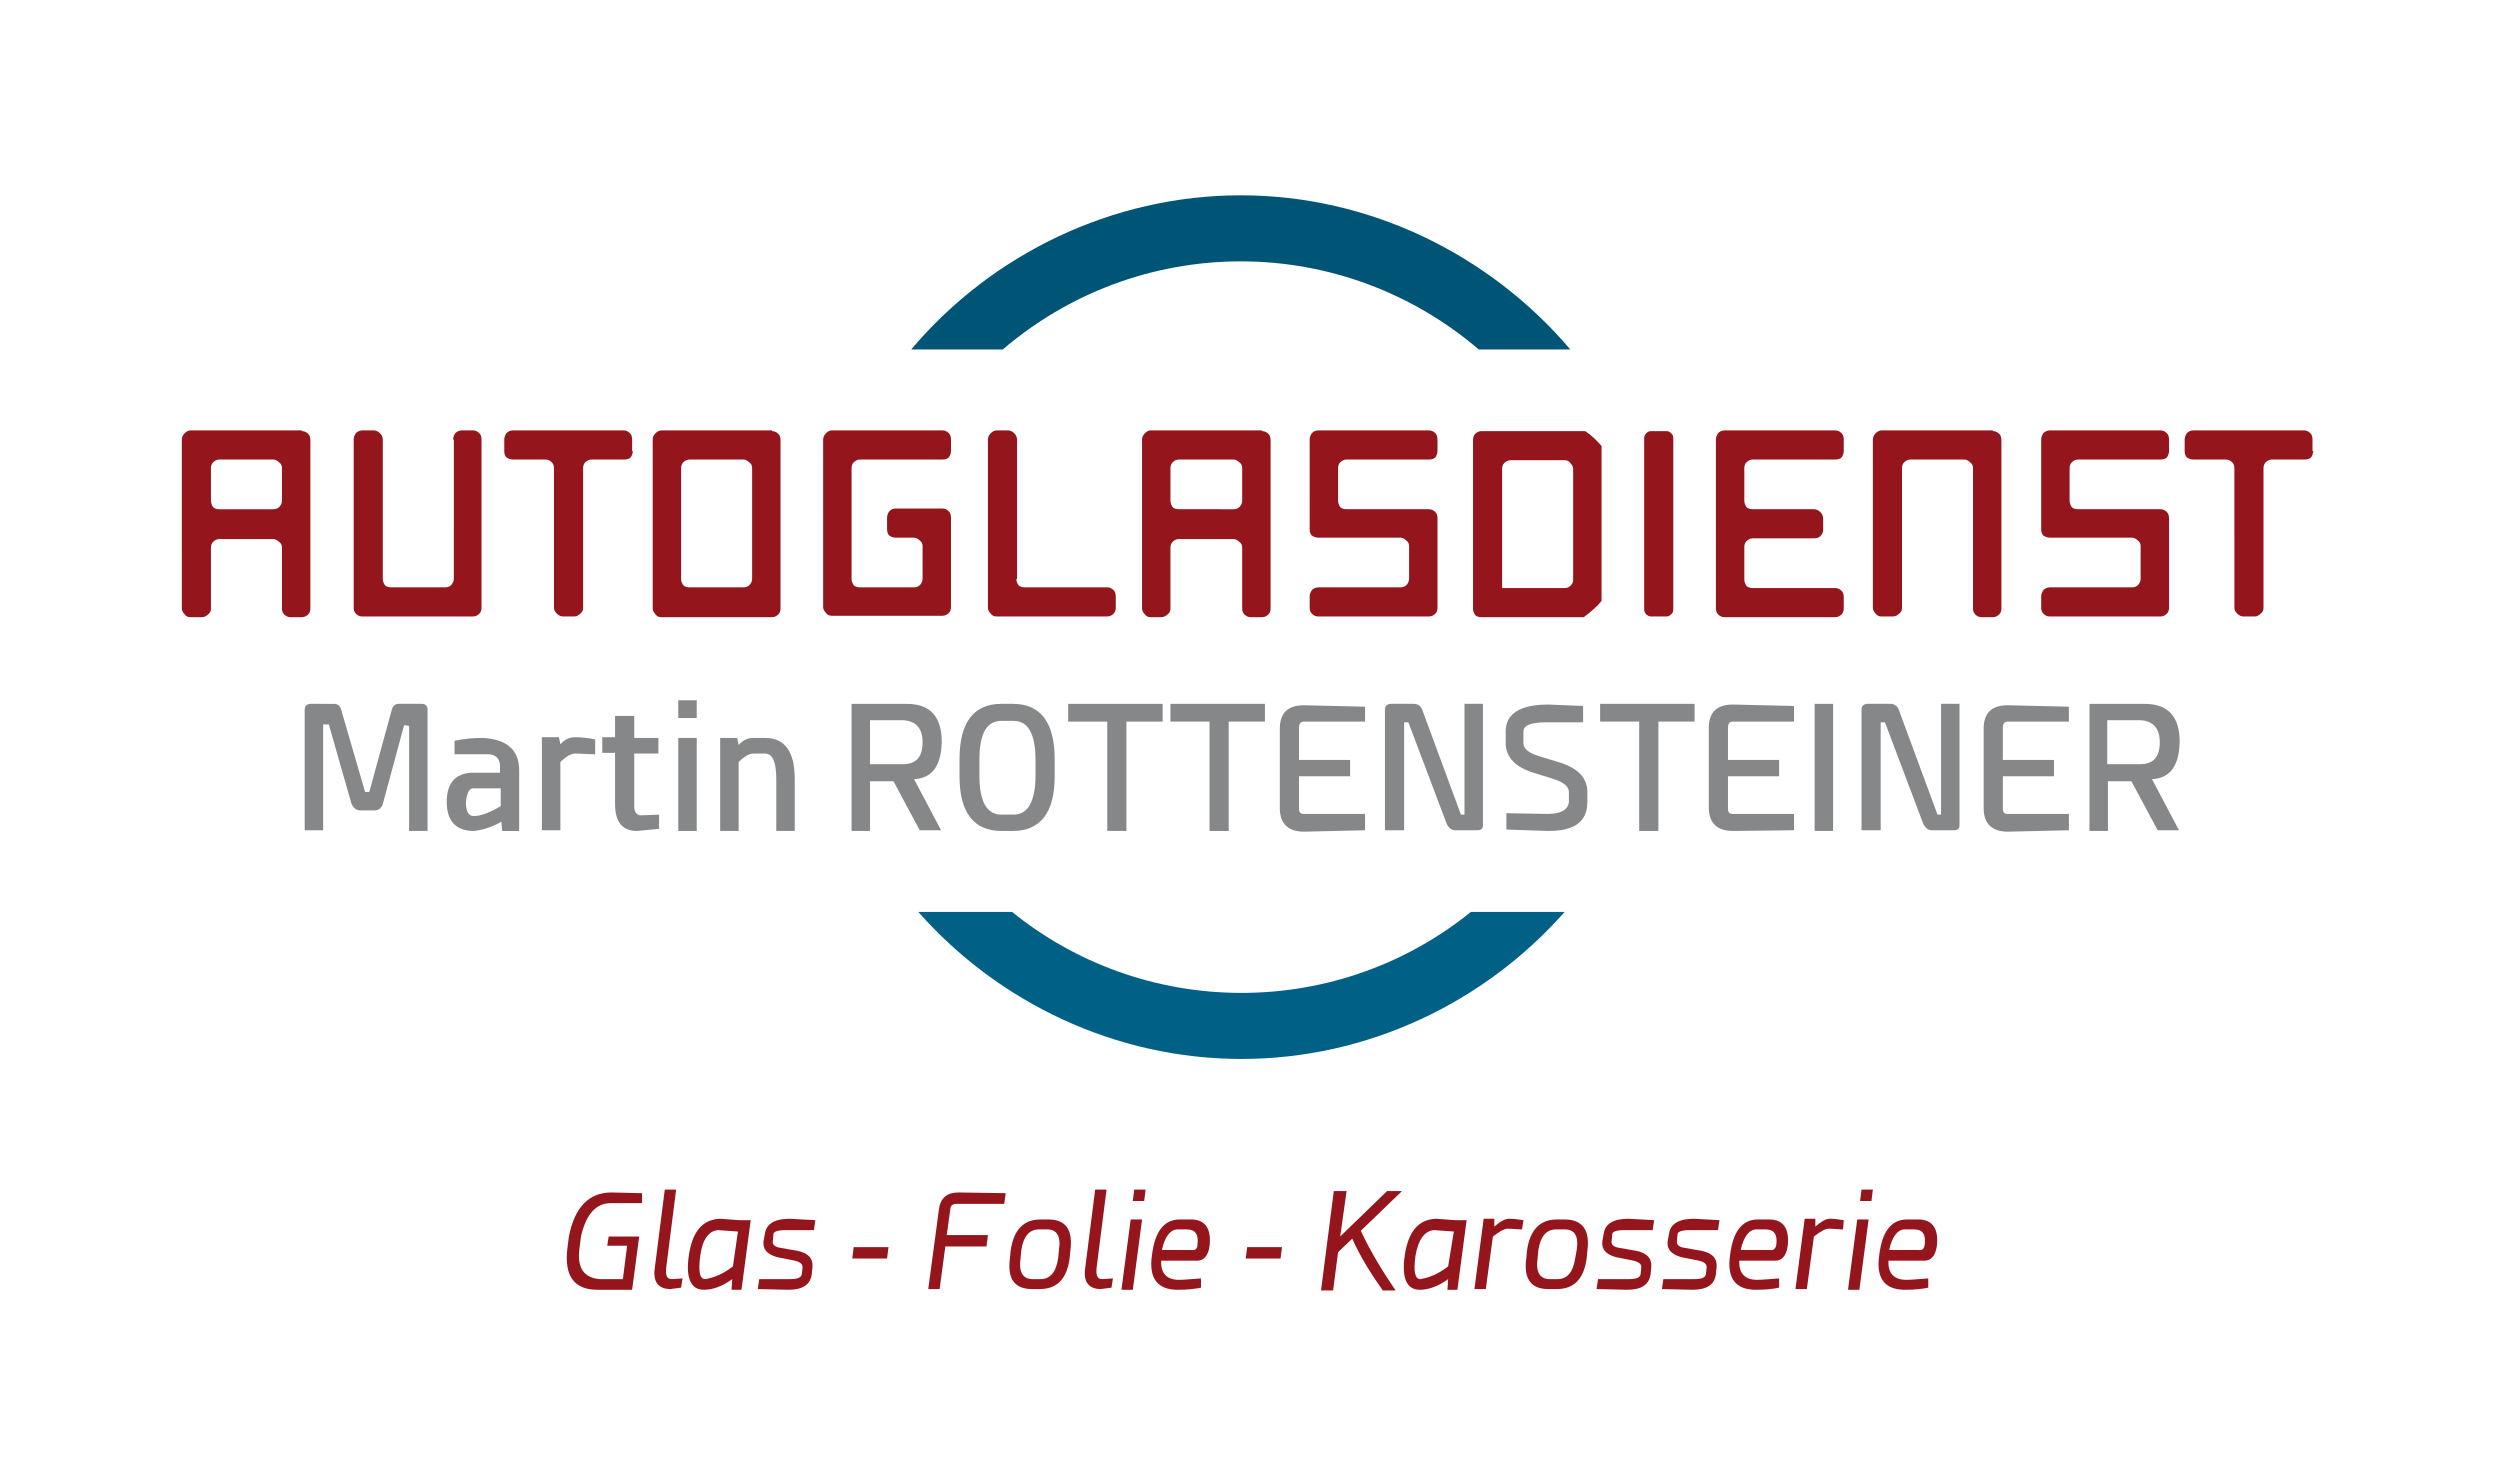 <?xml version="1.0" encoding="utf-8"?>
<!-- Generator: Adobe Illustrator 23.1.1, SVG Export Plug-In . SVG Version: 6.00 Build 0)  -->
<svg version="1.1" id="Ebene_1" xmlns="http://www.w3.org/2000/svg" xmlns:xlink="http://www.w3.org/1999/xlink" x="0px" y="0px"
	 viewBox="0 0 352 209" style="enable-background:new 0 0 352 209;" xml:space="preserve">
<style type="text/css">
	.st0{fill:#94151C;}
	.st1{fill:#005476;}
	.st2{fill:#868789;}
	.st3{fill:#006085;}
	.st4{opacity:0.4;fill:#FF0000;}
</style>
<g>
	<path class="st0" d="M225.5,84.6V62.8c-0.7-0.8-1.4-1.5-2.3-2.1h-14.6c-0.3,0-0.6,0.1-0.9,0.4c-0.2,0.2-0.3,0.5-0.3,0.9v23.7
		c0,0.3,0.1,0.6,0.3,0.9c0.2,0.2,0.5,0.3,0.9,0.3h1.5h0.1H223C223.9,86.2,224.8,85.5,225.5,84.6z M221.1,82.5
		c-0.2,0.2-0.5,0.3-0.8,0.3h-8.8V66c0-0.3,0.1-0.6,0.3-0.8c0.2-0.2,0.5-0.4,0.9-0.4h7.6c0.3,0,0.6,0.1,0.8,0.4
		c0.2,0.2,0.4,0.5,0.4,0.8v15.6C221.5,82,221.4,82.2,221.1,82.5z"/>
	<path class="st1" d="M141.2,49.2c9.1-7.8,20.9-12.4,33.5-12.4s24.4,4.6,33.5,12.4h12.9c-11.4-13.4-28.3-21.7-46.4-21.7
		s-35.1,8.3-46.4,21.7H141.2z"/>
	<g>
		<path class="st2" d="M42.9,116.9V99.9c0-0.5,0.3-0.8,0.9-0.8H47c0.5,0,0.8,0.2,1,0.7l3.4,11.7H52l3.2-11.7c0.2-0.5,0.5-0.7,1-0.7
			h3.2c0.5,0,0.8,0.3,0.8,0.8v17.1h-2.6v-14.8l-0.7-0.1l-3,11.1c-0.2,0.6-0.6,0.9-1.1,0.9h-2.1c-0.5,0-0.9-0.3-1.2-0.9L46.3,102
			h-0.8v14.9H42.9z"/>
		<path class="st2" d="M68,103.9c3.4,0.2,5.1,1.7,5.1,4.6v8.5h-2.4l-0.1-1.3c-1.4,0.8-2.8,1.2-3.9,1.3c-2.5,0-3.8-1.4-3.8-4.1
			c0-2.6,1.2-4,3.5-4.1h4v-0.9c0-1-0.5-1.6-1.5-1.7c-0.5,0-1.1,0-1.6,0h-3.3v-1.9C65.4,104,66.7,103.9,68,103.9z M70.5,111h-4
			c-0.5,0.1-0.8,0.8-0.9,2c0,1.3,0.4,1.9,1.1,1.9c1,0,2.3-0.5,3.8-1.4V111z"/>
		<path class="st2" d="M83.8,106.2c-1,0-2-0.1-2.8-0.1c-0.6,0-1.3,0.4-2.1,1.2v9.6h-2.6v-13.1h2.4l0.2,1c0.6-0.7,1.3-1,2.1-1
			c0.8,0,1.8,0.1,2.8,0.3V106.2z"/>
		<path class="st2" d="M89.3,100.9v3h3.4v2.2h-3.4v7.4c0,0.8,0.3,1.2,0.8,1.3l2.7-0.1v2l-3.1,0.3c-2.1,0-3.1-1.3-3.1-3.8V106h-1.8
			v-2.2h1.8v-3H89.3z"/>
		<path class="st2" d="M98.1,98.6v2.5h-2.6v-2.5H98.1z M98.1,103.9v13.1h-2.6v-13.1H98.1z"/>
		<path class="st2" d="M104,117h-2.6v-13.1h2.4l0.2,1c0.6-0.7,1.3-1,2.1-1h1.6c2.8,0,4.2,1.9,4.2,5.8v7.3h-2.6v-7.3
			c0-2.4-0.5-3.6-1.6-3.6h-1.6c-0.6,0-1.3,0.4-2.1,1.2V117z"/>
		<path class="st2" d="M125.8,110h-3.3v7h-2.6V99.1h7.7c3.4,0,5,1.8,5,5.4c-0.1,3.4-1.4,5.1-3.9,5.2l3.8,7.2h-3L125.8,110z
			 M127.1,107.6c1.9,0,2.8-1,2.8-3.1c0-2-1-3.1-3-3.1h-4.4v6.2H127.1z"/>
		<path class="st2" d="M148.5,106.9v2.4c0,5.1-2,7.7-5.9,7.7H141c-3.9,0-5.9-2.6-5.9-7.7v-2.4c0-5.2,2-7.8,5.9-7.8h1.6
			C146.5,99.1,148.5,101.7,148.5,106.9z M141,101.5c-2.1,0-3.1,1.8-3.1,5.5v2.2c0,3.6,1,5.5,3.1,5.5h1.7c2,0,3.1-1.8,3.1-5.5v-2.2
			c0-3.6-1-5.5-3.1-5.5H141z"/>
		<path class="st2" d="M163.7,99.1v2.5h-5.1V117h-2.7v-15.4h-5.5v-2.5H163.7z"/>
		<path class="st2" d="M178.1,99.1v2.5h-5.1V117h-2.7v-15.4h-5.5v-2.5H178.1z"/>
		<path class="st2" d="M192.2,101.6h-8.6c-0.5,0-0.7,0.3-0.7,0.9v4.5h7.2v2.3h-7.2v4.5c0,0.6,0.2,0.8,0.7,0.8h8.6v2.3l-8.6,0.2
			c-2.2,0-3.4-1.1-3.4-3.3v-11.2c0-2.2,1.1-3.3,3.4-3.3l8.6,0.2V101.6z"/>
		<path class="st2" d="M195,116.9V99.9c0-0.5,0.3-0.8,0.9-0.8h3.2c0.5,0,0.9,0.3,1.1,0.7l5.5,14.9h0.5l0-15.6h2.6l0,17.1
			c0,0.5-0.3,0.7-0.8,0.7h-3.1c-0.5,0-0.9-0.3-1.2-0.9l-5.4-14.3h-0.6v15.2H195z"/>
		<path class="st2" d="M222.9,99.4v2.3l-5.1,0c-2.2,0-3.3,0.4-3.3,1.3v1.8c0.1,0.7,0.9,1.3,2.3,1.7l2.3,0.7c2.9,0.8,4.4,2.2,4.4,4.3
			v1.4c0,2.8-1.8,4.1-5.5,4.1l-5.9-0.2v-2.3l5.8,0.1c1.9,0,2.9-0.6,3-1.7v-1.4c0-0.8-0.8-1.4-2.4-1.9l-2.6-0.8
			c-2.5-0.8-3.8-2.1-3.9-4v-1.8c0-2.5,2-3.8,6-3.8L222.9,99.4z"/>
		<path class="st2" d="M238.6,99.1v2.5h-5.1V117h-2.7v-15.4h-5.5v-2.5H238.6z"/>
		<path class="st2" d="M252.6,101.6H244c-0.5,0-0.7,0.3-0.7,0.9v4.5h7.2v2.3h-7.2v4.5c0,0.6,0.2,0.8,0.7,0.8h8.6v2.3L244,117
			c-2.2,0-3.4-1.1-3.4-3.3v-11.2c0-2.2,1.1-3.3,3.4-3.3l8.6,0.2V101.6z"/>
		<path class="st2" d="M258.1,99.1V117h-2.6V99.1H258.1z"/>
		<path class="st2" d="M262.1,116.9V99.9c0-0.5,0.3-0.8,0.9-0.8h3.2c0.5,0,0.9,0.3,1.1,0.7l5.5,14.9h0.5l0-15.6h2.6l0,17.1
			c0,0.5-0.3,0.7-0.8,0.7h-3.1c-0.5,0-0.9-0.3-1.2-0.9l-5.4-14.3h-0.6v15.2H262.1z"/>
		<path class="st2" d="M291.3,101.6h-8.6c-0.5,0-0.7,0.3-0.7,0.9v4.5h7.2v2.3h-7.2v4.5c0,0.6,0.2,0.8,0.7,0.8h8.6v2.3l-8.6,0.2
			c-2.2,0-3.4-1.1-3.4-3.3v-11.2c0-2.2,1.1-3.3,3.4-3.3l8.6,0.2V101.6z"/>
		<path class="st2" d="M300.1,110h-3.3v7h-2.6V99.1h7.7c3.4,0,5,1.8,5,5.4c-0.1,3.4-1.4,5.1-3.9,5.2l3.8,7.2h-3L300.1,110z
			 M301.3,107.6c1.9,0,2.8-1,2.8-3.1c0-2-1-3.1-3-3.1h-4.4v6.2H301.3z"/>
	</g>
	<path class="st0" d="M42.5,60.7c0.3,0,0.6,0.1,0.9,0.4c0.2,0.2,0.3,0.5,0.3,0.9v23.7c0,0.3-0.1,0.6-0.3,0.8
		c-0.2,0.2-0.5,0.4-0.9,0.4h-1.6c-0.3,0-0.6-0.1-0.9-0.4c-0.2-0.2-0.3-0.5-0.3-0.8v-8.6c0-0.3-0.1-0.6-0.4-0.8
		c-0.2-0.2-0.5-0.4-0.8-0.4h-7.6c-0.3,0-0.6,0.1-0.9,0.4c-0.2,0.2-0.3,0.5-0.3,0.8v8.6c0,0.3-0.1,0.6-0.4,0.8
		c-0.2,0.2-0.5,0.4-0.9,0.4h-1.6c-0.3,0-0.6-0.1-0.8-0.4c-0.2-0.2-0.4-0.5-0.4-0.8V61.9c0-0.3,0.1-0.6,0.4-0.9
		c0.2-0.2,0.5-0.4,0.8-0.4H42.5z M38.5,71.7c0.3,0,0.6-0.1,0.8-0.3c0.2-0.2,0.4-0.5,0.4-0.9v-4.6c0-0.3-0.1-0.6-0.4-0.8
		c-0.2-0.2-0.5-0.4-0.8-0.4h-7.6c-0.3,0-0.6,0.1-0.9,0.4c-0.2,0.2-0.3,0.5-0.3,0.8v4.6c0,0.3,0.1,0.6,0.3,0.9
		c0.2,0.2,0.5,0.3,0.9,0.3H38.5z"/>
	<path class="st0" d="M63.8,61.9c0-0.3,0.1-0.6,0.3-0.9c0.2-0.2,0.5-0.4,0.9-0.4h1.6c0.3,0,0.6,0.1,0.9,0.4c0.2,0.2,0.3,0.5,0.3,0.9
		v23.7c0,0.3-0.1,0.6-0.3,0.8c-0.2,0.2-0.5,0.4-0.9,0.4H51c-0.3,0-0.6-0.1-0.9-0.4c-0.2-0.2-0.3-0.5-0.3-0.8V61.9
		c0-0.3,0.1-0.6,0.3-0.9c0.2-0.2,0.5-0.4,0.9-0.4h1.6c0.3,0,0.6,0.1,0.9,0.4c0.2,0.2,0.4,0.5,0.4,0.9v19.6c0,0.3,0.1,0.6,0.3,0.9
		c0.2,0.2,0.5,0.3,0.9,0.3h7.6c0.3,0,0.6-0.1,0.8-0.3c0.2-0.2,0.4-0.5,0.4-0.9V61.9z"/>
	<path class="st0" d="M89.1,63.5c0,0.3-0.1,0.6-0.3,0.9c-0.2,0.2-0.5,0.3-0.9,0.3h-4.6c-0.3,0-0.6,0.1-0.9,0.4
		c-0.2,0.2-0.3,0.5-0.3,0.8v19.7c0,0.3-0.1,0.6-0.4,0.8c-0.2,0.2-0.5,0.4-0.8,0.4h-1.6c-0.3,0-0.6-0.1-0.9-0.4
		c-0.2-0.2-0.4-0.5-0.4-0.8V65.9c0-0.3-0.1-0.6-0.3-0.8c-0.2-0.2-0.5-0.4-0.9-0.4h-4.6c-0.3,0-0.6-0.1-0.9-0.3
		c-0.2-0.2-0.3-0.5-0.3-0.9v-1.6c0-0.3,0.1-0.6,0.3-0.9c0.2-0.2,0.5-0.4,0.9-0.4h15.6c0.3,0,0.6,0.1,0.9,0.4
		c0.2,0.2,0.3,0.5,0.3,0.9V63.5z"/>
	<path class="st0" d="M108.7,60.7c0.3,0,0.6,0.1,0.9,0.4c0.2,0.2,0.3,0.5,0.3,0.9v23.7c0,0.3-0.1,0.6-0.3,0.8
		c-0.2,0.2-0.5,0.4-0.9,0.4H93.1c-0.3,0-0.6-0.1-0.8-0.4c-0.2-0.2-0.4-0.5-0.4-0.8V61.9c0-0.3,0.1-0.6,0.4-0.9
		c0.2-0.2,0.5-0.4,0.8-0.4H108.7z M104.7,82.7c0.3,0,0.6-0.1,0.8-0.3c0.2-0.2,0.4-0.5,0.4-0.9V65.9c0-0.3-0.1-0.6-0.4-0.8
		c-0.2-0.2-0.5-0.4-0.8-0.4h-7.6c-0.3,0-0.6,0.1-0.9,0.4c-0.2,0.2-0.3,0.5-0.3,0.8v15.6c0,0.3,0.1,0.6,0.3,0.9
		c0.2,0.2,0.5,0.3,0.9,0.3H104.7z"/>
	<path class="st0" d="M119.9,81.5c0,0.3,0.1,0.6,0.3,0.9c0.2,0.2,0.5,0.3,0.9,0.3h7.6c0.3,0,0.6-0.1,0.8-0.3
		c0.2-0.2,0.4-0.5,0.4-0.9v-4.6c0-0.3-0.1-0.6-0.4-0.8c-0.2-0.2-0.5-0.4-0.8-0.4h-2.6c-0.3,0-0.6-0.1-0.9-0.3
		c-0.2-0.2-0.3-0.5-0.3-0.9v-1.6c0-0.3,0.1-0.6,0.3-0.9c0.2-0.2,0.5-0.4,0.9-0.4h6.6c0.3,0,0.6,0.1,0.9,0.4c0.2,0.2,0.3,0.5,0.3,0.9
		v12.6c0,0.3-0.1,0.6-0.3,0.8c-0.2,0.2-0.5,0.4-0.9,0.4h-15.6c-0.3,0-0.6-0.1-0.8-0.4c-0.2-0.2-0.4-0.5-0.4-0.8V61.9
		c0-0.3,0.1-0.6,0.4-0.9c0.2-0.2,0.5-0.4,0.8-0.4h15.6c0.3,0,0.6,0.1,0.9,0.4c0.2,0.2,0.3,0.5,0.3,0.9v1.6c0,0.3-0.1,0.6-0.3,0.9
		c-0.2,0.2-0.5,0.3-0.9,0.3h-11.6c-0.3,0-0.6,0.1-0.9,0.4c-0.2,0.2-0.3,0.5-0.3,0.8V81.5z"/>
	<path class="st0" d="M143.1,81.5c0,0.3,0.1,0.6,0.3,0.9c0.2,0.2,0.5,0.3,0.9,0.3h11.6c0.3,0,0.6,0.1,0.9,0.4
		c0.2,0.2,0.3,0.5,0.3,0.9v1.6c0,0.3-0.1,0.6-0.3,0.8c-0.2,0.2-0.5,0.4-0.9,0.4h-15.6c-0.3,0-0.6-0.1-0.8-0.4
		c-0.2-0.2-0.4-0.5-0.4-0.8V61.9c0-0.3,0.1-0.6,0.4-0.9c0.2-0.2,0.5-0.4,0.8-0.4h1.6c0.3,0,0.6,0.1,0.9,0.4c0.2,0.2,0.4,0.5,0.4,0.9
		V81.5z"/>
	<path class="st0" d="M177.7,60.7c0.3,0,0.6,0.1,0.9,0.4c0.2,0.2,0.3,0.5,0.3,0.9v23.7c0,0.3-0.1,0.6-0.3,0.8
		c-0.2,0.2-0.5,0.4-0.9,0.4h-1.6c-0.3,0-0.6-0.1-0.9-0.4c-0.2-0.2-0.3-0.5-0.3-0.8v-8.6c0-0.3-0.1-0.6-0.4-0.8
		c-0.2-0.2-0.5-0.4-0.8-0.4H166c-0.3,0-0.6,0.1-0.9,0.4c-0.2,0.2-0.3,0.5-0.3,0.8v8.6c0,0.3-0.1,0.6-0.4,0.8
		c-0.2,0.2-0.5,0.4-0.9,0.4H162c-0.3,0-0.6-0.1-0.8-0.4c-0.2-0.2-0.4-0.5-0.4-0.8V61.9c0-0.3,0.1-0.6,0.4-0.9
		c0.2-0.2,0.5-0.4,0.8-0.4H177.7z M173.7,71.7c0.3,0,0.6-0.1,0.8-0.3c0.2-0.2,0.4-0.5,0.4-0.9v-4.6c0-0.3-0.1-0.6-0.4-0.8
		c-0.2-0.2-0.5-0.4-0.8-0.4H166c-0.3,0-0.6,0.1-0.9,0.4c-0.2,0.2-0.3,0.5-0.3,0.8v4.6c0,0.3,0.1,0.6,0.3,0.9
		c0.2,0.2,0.5,0.3,0.9,0.3H173.7z"/>
	<path class="st0" d="M202.4,63.5c0,0.3-0.1,0.6-0.3,0.9c-0.2,0.2-0.5,0.3-0.9,0.3h-11.6c-0.3,0-0.6,0.1-0.9,0.4
		c-0.2,0.2-0.3,0.5-0.3,0.8v4.6c0,0.3,0.1,0.6,0.3,0.9c0.2,0.2,0.5,0.3,0.9,0.3h11.6c0.3,0,0.6,0.1,0.9,0.4c0.2,0.2,0.3,0.5,0.3,0.9
		v12.6c0,0.3-0.1,0.6-0.3,0.8c-0.2,0.2-0.5,0.4-0.9,0.4h-15.6c-0.3,0-0.6-0.1-0.9-0.4c-0.2-0.2-0.3-0.5-0.3-0.8v-1.6
		c0-0.3,0.1-0.6,0.3-0.9c0.2-0.2,0.5-0.4,0.9-0.4h11.6c0.3,0,0.6-0.1,0.8-0.3c0.2-0.2,0.4-0.5,0.4-0.9v-4.6c0-0.3-0.1-0.6-0.4-0.8
		c-0.2-0.2-0.5-0.4-0.8-0.4h-11.6c-0.3,0-0.6-0.1-0.9-0.3c-0.2-0.2-0.3-0.5-0.3-0.9V61.9c0-0.3,0.1-0.6,0.3-0.9
		c0.2-0.2,0.5-0.4,0.9-0.4h15.6c0.3,0,0.6,0.1,0.9,0.4c0.2,0.2,0.3,0.5,0.3,0.9V63.5z"/>
	<path class="st0" d="M234.6,60.7c0.3,0,0.5,0.1,0.7,0.3c0.2,0.2,0.3,0.4,0.3,0.7v24.1c0,0.3-0.1,0.5-0.3,0.7s-0.4,0.3-0.7,0.3h-2.1
		c-0.3,0-0.5-0.1-0.7-0.3c-0.2-0.2-0.3-0.4-0.3-0.7V61.7c0-0.3,0.1-0.5,0.3-0.7c0.2-0.2,0.4-0.3,0.7-0.3H234.6z"/>
	<path class="st0" d="M259.6,63.5c0,0.3-0.1,0.6-0.3,0.9c-0.2,0.2-0.5,0.3-0.9,0.3h-11.6c-0.3,0-0.6,0.1-0.9,0.4
		c-0.2,0.2-0.3,0.5-0.3,0.8v4.6c0,0.3,0.1,0.6,0.3,0.9c0.2,0.2,0.5,0.3,0.9,0.3h8.6c0.3,0,0.6,0.1,0.9,0.4c0.2,0.2,0.4,0.5,0.4,0.9
		v1.6c0,0.3-0.1,0.6-0.4,0.9c-0.2,0.2-0.5,0.3-0.9,0.3h-8.6c-0.3,0-0.6,0.1-0.9,0.4c-0.2,0.2-0.3,0.5-0.3,0.8v4.6
		c0,0.3,0.1,0.6,0.3,0.9c0.2,0.2,0.5,0.3,0.9,0.3h11.6c0.3,0,0.6,0.1,0.9,0.4c0.2,0.2,0.3,0.5,0.3,0.9v1.6c0,0.3-0.1,0.6-0.3,0.8
		c-0.2,0.2-0.5,0.4-0.9,0.4h-15.6c-0.3,0-0.6-0.1-0.9-0.4c-0.2-0.2-0.3-0.5-0.3-0.8V61.9c0-0.3,0.1-0.6,0.3-0.9
		c0.2-0.2,0.5-0.4,0.9-0.4h15.6c0.3,0,0.6,0.1,0.9,0.4c0.2,0.2,0.3,0.5,0.3,0.9V63.5z"/>
	<path class="st0" d="M280.6,60.7c0.3,0,0.6,0.1,0.9,0.4c0.2,0.2,0.3,0.5,0.3,0.9v23.7c0,0.3-0.1,0.6-0.3,0.8
		c-0.2,0.2-0.5,0.4-0.9,0.4H279c-0.3,0-0.6-0.1-0.9-0.4c-0.2-0.2-0.3-0.5-0.3-0.8V65.9c0-0.3-0.1-0.6-0.4-0.8
		c-0.2-0.2-0.5-0.4-0.8-0.4H269c-0.3,0-0.6,0.1-0.9,0.4c-0.2,0.2-0.3,0.5-0.3,0.8v19.7c0,0.3-0.1,0.6-0.4,0.8
		c-0.2,0.2-0.5,0.4-0.9,0.4h-1.6c-0.3,0-0.6-0.1-0.8-0.4c-0.2-0.2-0.4-0.5-0.4-0.8V61.9c0-0.3,0.1-0.6,0.4-0.9
		c0.2-0.2,0.5-0.4,0.8-0.4H280.6z"/>
	<path class="st0" d="M305.4,63.5c0,0.3-0.1,0.6-0.3,0.9c-0.2,0.2-0.5,0.3-0.9,0.3h-11.6c-0.3,0-0.6,0.1-0.9,0.4
		c-0.2,0.2-0.3,0.5-0.3,0.8v4.6c0,0.3,0.1,0.6,0.3,0.9c0.2,0.2,0.5,0.3,0.9,0.3h11.6c0.3,0,0.6,0.1,0.9,0.4c0.2,0.2,0.3,0.5,0.3,0.9
		v12.6c0,0.3-0.1,0.6-0.3,0.8c-0.2,0.2-0.5,0.4-0.9,0.4h-15.6c-0.3,0-0.6-0.1-0.9-0.4c-0.2-0.2-0.3-0.5-0.3-0.8v-1.6
		c0-0.3,0.1-0.6,0.3-0.9c0.2-0.2,0.5-0.4,0.9-0.4h11.6c0.3,0,0.6-0.1,0.8-0.3c0.2-0.2,0.4-0.5,0.4-0.9v-4.6c0-0.3-0.1-0.6-0.4-0.8
		c-0.2-0.2-0.5-0.4-0.8-0.4h-11.6c-0.3,0-0.6-0.1-0.9-0.3c-0.2-0.2-0.3-0.5-0.3-0.9V61.9c0-0.3,0.1-0.6,0.3-0.9
		c0.2-0.2,0.5-0.4,0.9-0.4h15.6c0.3,0,0.6,0.1,0.9,0.4c0.2,0.2,0.3,0.5,0.3,0.9V63.5z"/>
	<path class="st0" d="M325.7,63.5c0,0.3-0.1,0.6-0.3,0.9c-0.2,0.2-0.5,0.3-0.9,0.3h-4.6c-0.3,0-0.6,0.1-0.9,0.4
		c-0.2,0.2-0.3,0.5-0.3,0.8v19.7c0,0.3-0.1,0.6-0.4,0.8c-0.2,0.2-0.5,0.4-0.8,0.4h-1.6c-0.3,0-0.6-0.1-0.9-0.4
		c-0.2-0.2-0.4-0.5-0.4-0.8V65.9c0-0.3-0.1-0.6-0.3-0.8c-0.2-0.2-0.5-0.4-0.9-0.4h-4.6c-0.3,0-0.6-0.1-0.9-0.3
		c-0.2-0.2-0.3-0.5-0.3-0.9v-1.6c0-0.3,0.1-0.6,0.3-0.9c0.2-0.2,0.5-0.4,0.9-0.4h15.6c0.3,0,0.6,0.1,0.9,0.4
		c0.2,0.2,0.3,0.5,0.3,0.9V63.5z"/>
	<path class="st3" d="M207.1,128.4c-8.9,7.2-20.2,11.4-32.3,11.4c-12.1,0-23.4-4.2-32.3-11.4h-13.2c11.3,12.8,27.8,20.7,45.5,20.7
		s34.2-7.9,45.5-20.7H207.1z"/>
	<g>
		<path class="st0" d="M90.4,169.4H86c-2.1,0-3.5,1.6-4.2,4.7l-0.2,1.6c-0.4,2.8,0.6,4.2,2.8,4.4h3.3l0.6-4.7h-2.8l0.2-1.3h4.3
			l-1,7.5h-4.9c-3.3,0-4.7-2-4.2-5.9l0.2-1.6c0.8-4.1,2.8-6.2,6-6.2l4.3,0.1L90.4,169.4z"/>
		<path class="st0" d="M95.2,167.5l-1.4,11c-0.1,1.1,0.1,1.6,0.8,1.6l1.5-0.1l-0.2,1.3l-1.5,0.2c-1.7,0-2.5-1-2.2-3l1.4-11H95.2z"/>
		<path class="st0" d="M105.7,171.8l-1.3,9.8h-1.4l0.1-1.5c-1.4,1-2.7,1.5-4,1.5c-1.8,0-2.6-1.6-2.1-4.9c0.5-3.3,1.9-5,4.4-5.1
			l2.7,0.2L105.7,171.8z M103.9,173.4l-2.8-0.2c-1.3,0.1-2.2,1.3-2.5,3.6c-0.3,2.2-0.1,3.3,0.7,3.3c1.2-0.2,2.5-0.7,3.9-1.8
			L103.9,173.4z"/>
		<path class="st0" d="M114.8,171.8l-0.2,1.4l-3.9,0c-1.2,0-1.8,0.2-1.8,0.6l-0.1,1.1c0,0.4,0.4,0.7,1.1,0.8l2.3,0.4
			c1.6,0.3,2.3,1.1,2.2,2.3l-0.1,1c-0.2,1.5-1.3,2.2-3.3,2.2l-4.3-0.1l0.2-1.4l4.3,0c1.1,0,1.6-0.2,1.7-0.7l0.1-1
			c0-0.4-0.3-0.7-1.1-0.9l-2.5-0.5c-1.4-0.4-2-1.1-1.9-2.2l0.2-1.1c0.2-1.4,1.4-2.1,3.5-2.1L114.8,171.8z"/>
		<path class="st0" d="M125.1,175.6l-0.2,1.6H120l0.2-1.6H125.1z"/>
		<path class="st0" d="M141.4,169.5h-6.7c-0.6,0-0.9,0.3-0.9,0.8l-0.5,3.6h5.8l-0.2,1.6h-5.8l-0.8,6h-1.6l1.5-11.2
			c0.2-1.6,1.1-2.4,2.8-2.4l6.6,0.1L141.4,169.5z"/>
		<path class="st0" d="M150.7,176.1l-0.1,1.1c-0.4,2.9-1.8,4.3-4.2,4.3h-1.1c-2.4,0-3.5-1.4-3.1-4.3l0.1-1.1
			c0.4-2.9,1.8-4.4,4.2-4.4h1.1C150.1,171.7,151.1,173.2,150.7,176.1z M146.3,173.1c-1.4,0-2.2,1-2.5,2.9l-0.1,1.1
			c-0.3,2,0.3,3,1.7,3h1.1c1.4,0,2.2-1,2.5-3l0.1-1.1c0.3-2-0.3-2.9-1.7-2.9H146.3z"/>
		<path class="st0" d="M155.8,167.5l-1.4,11c-0.1,1.1,0.1,1.6,0.8,1.6l1.5-0.1l-0.2,1.3l-1.5,0.2c-1.7,0-2.5-1-2.2-3l1.4-11H155.8z"
			/>
		<path class="st0" d="M160.8,171.7l-1.3,9.9h-1.6l1.3-9.9H160.8z M161.3,167.5l-0.2,1.6h-1.6l0.2-1.6H161.3z"/>
		<path class="st0" d="M163.5,177.5c-0.1,1.8,0.8,2.7,2.5,2.7c0.7,0,1.7-0.1,3.1-0.2l0,1.3c-0.9,0.2-2,0.3-3.3,0.3
			c-2.8,0-4.1-1.6-3.6-4.9c0.4-3.3,1.7-5,3.9-5h1.6c2,0,2.9,1.3,2.6,3.8c-0.2,1.3-0.8,2-1.7,2H163.5z M168.6,175.3
			c0.2-1.5-0.3-2.2-1.5-2.2h-1.3c-1,0-1.8,1-2.2,2.9h4.1C168.3,176.1,168.6,175.8,168.6,175.3z"/>
		<path class="st0" d="M180.5,175.6l-0.2,1.6h-4.9l0.2-1.6H180.5z"/>
		<path class="st0" d="M189.6,167.7l-0.9,6.4l6.6-6.4h2.1l-5.8,5.6c1.3,2.8,3,5.6,4.9,8.4h-1.8c-1.7-2.4-3.2-4.8-4.3-7.3l-2,1.9
			l-0.7,5.4h-1.7l1.8-14H189.6z"/>
		<path class="st0" d="M206.5,171.8l-1.3,9.8h-1.4l0.1-1.5c-1.4,1-2.7,1.5-4,1.5c-1.8,0-2.6-1.6-2.1-4.9c0.5-3.3,1.9-5,4.4-5.1
			l2.7,0.2L206.5,171.8z M204.7,173.4l-2.8-0.2c-1.3,0.1-2.2,1.3-2.6,3.6c-0.3,2.2-0.1,3.3,0.7,3.3c1.2-0.2,2.5-0.7,3.9-1.8
			L204.7,173.4z"/>
		<path class="st0" d="M214.3,173.1c-0.7,0-1.3-0.1-2-0.1c-0.5,0-1.2,0.4-2.1,1.1l-1,7.4h-1.6l1.3-9.9h1.5l0,1.1
			c0.8-0.7,1.5-1.1,2.1-1.1c0.7,0,1.3,0.1,2,0.2L214.3,173.1z"/>
		<path class="st0" d="M223.5,176.1l-0.1,1.1c-0.4,2.9-1.8,4.3-4.2,4.3H218c-2.4,0-3.5-1.4-3.1-4.3l0.1-1.1c0.4-2.9,1.8-4.4,4.2-4.4
			h1.1C222.8,171.7,223.9,173.2,223.5,176.1z M219.1,173.1c-1.4,0-2.2,1-2.5,2.9l-0.1,1.1c-0.3,2,0.3,3,1.7,3h1.1c1.4,0,2.2-1,2.5-3
			l0.2-1.1c0.3-2-0.3-2.9-1.7-2.9H219.1z"/>
		<path class="st0" d="M232.9,171.8l-0.2,1.4l-3.9,0c-1.2,0-1.8,0.2-1.8,0.6l-0.1,1.1c0,0.4,0.4,0.7,1.1,0.8l2.3,0.4
			c1.6,0.3,2.3,1.1,2.2,2.3l-0.1,1c-0.2,1.5-1.3,2.2-3.3,2.2l-4.3-0.1l0.2-1.4l4.3,0c1.1,0,1.6-0.2,1.7-0.7l0.1-1
			c0-0.4-0.3-0.7-1.1-0.9l-2.5-0.5c-1.4-0.4-2-1.1-1.9-2.2l0.2-1.1c0.2-1.4,1.4-2.1,3.5-2.1L232.9,171.8z"/>
		<path class="st0" d="M242.1,171.8l-0.2,1.4l-3.9,0c-1.2,0-1.8,0.2-1.8,0.6l-0.1,1.1c0,0.4,0.4,0.7,1.1,0.8l2.3,0.4
			c1.6,0.3,2.3,1.1,2.2,2.3l-0.1,1c-0.2,1.5-1.3,2.2-3.3,2.2l-4.3-0.1l0.2-1.4l4.3,0c1.1,0,1.6-0.2,1.7-0.7l0.1-1
			c0-0.4-0.3-0.7-1.1-0.9l-2.5-0.5c-1.4-0.4-2-1.1-1.9-2.2l0.2-1.1c0.2-1.4,1.4-2.1,3.5-2.1L242.1,171.8z"/>
		<path class="st0" d="M244.9,177.5c-0.1,1.8,0.8,2.7,2.5,2.7c0.7,0,1.7-0.1,3.1-0.2l0,1.3c-0.9,0.2-2,0.3-3.3,0.3
			c-2.8,0-4.1-1.6-3.6-4.9c0.4-3.3,1.7-5,3.9-5h1.6c2,0,2.9,1.3,2.6,3.8c-0.2,1.3-0.8,2-1.7,2H244.9z M250.1,175.3
			c0.2-1.5-0.3-2.2-1.5-2.2h-1.3c-1,0-1.8,1-2.2,2.9h4.1C249.7,176.1,250,175.8,250.1,175.3z"/>
		<path class="st0" d="M259.5,173.1c-0.7,0-1.3-0.1-2-0.1c-0.5,0-1.2,0.4-2.1,1.1l-1,7.4h-1.6l1.3-9.9h1.5l0,1.1
			c0.8-0.7,1.5-1.1,2-1.1c0.7,0,1.3,0.1,2,0.2L259.5,173.1z"/>
		<path class="st0" d="M263.1,171.7l-1.3,9.9h-1.6l1.3-9.9H263.1z M263.7,167.5l-0.2,1.6h-1.6l0.2-1.6H263.7z"/>
		<path class="st0" d="M265.9,177.5c-0.1,1.8,0.8,2.7,2.5,2.7c0.7,0,1.7-0.1,3.1-0.2l0,1.3c-0.9,0.2-2,0.3-3.3,0.3
			c-2.8,0-4.1-1.6-3.6-4.9c0.4-3.3,1.7-5,3.9-5h1.6c2,0,2.9,1.3,2.6,3.8c-0.2,1.3-0.8,2-1.7,2H265.9z M271,175.3
			c0.2-1.5-0.3-2.2-1.5-2.2h-1.3c-1,0-1.8,1-2.2,2.9h4.1C270.7,176.1,270.9,175.8,271,175.3z"/>
	</g>
</g>
</svg>
